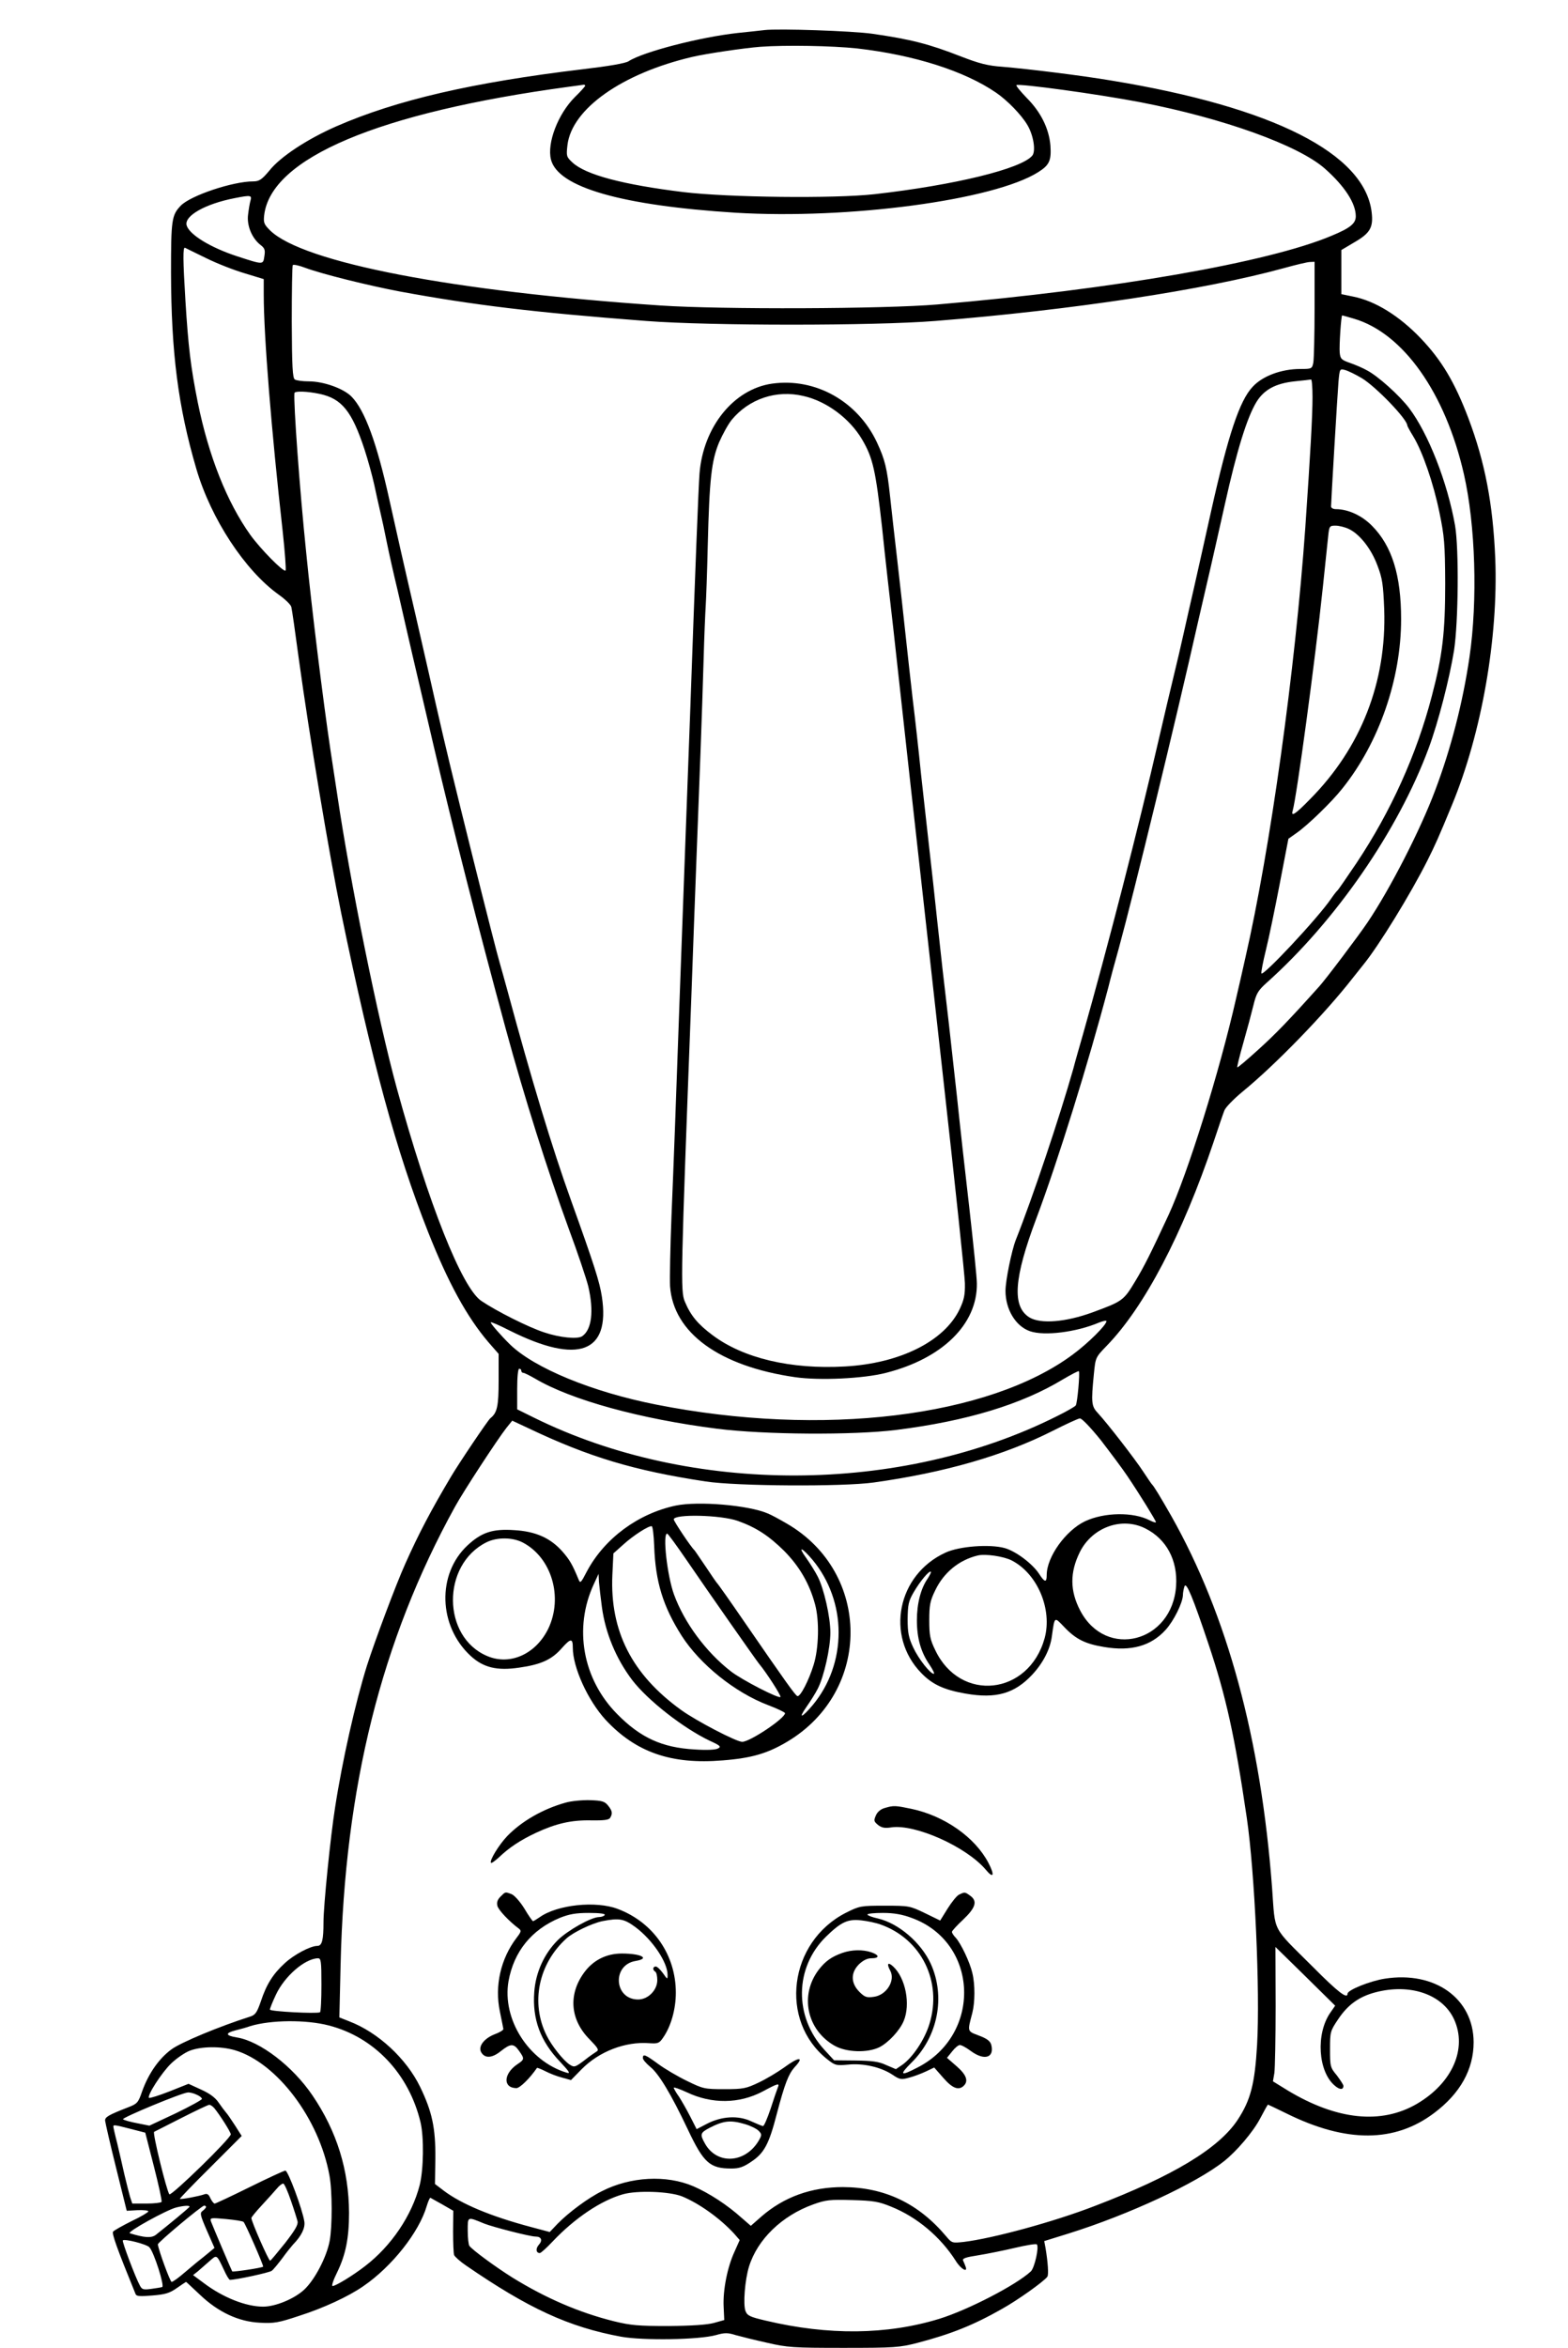 <?xml version="1.0" standalone="no"?>
<!DOCTYPE svg PUBLIC "-//W3C//DTD SVG 20010904//EN"
 "http://www.w3.org/TR/2001/REC-SVG-20010904/DTD/svg10.dtd">
<svg version="1.0" xmlns="http://www.w3.org/2000/svg"
 width="761pt" height="1139pt" viewBox="0 0 761 1139"
 preserveAspectRatio="xMidYMid meet">
<g transform="translate(0,1139) scale(0.1,-0.1)"
fill="#000000" stroke="none">
<path d="M3710 11244 c-19 -2 -78 -9 -130 -14 -183 -20 -460 -92 -529 -137
-15 -10 -96 -24 -224 -39 -533 -64 -902 -149 -1195 -277 -141 -62 -271 -147
-325 -215 -36 -43 -49 -52 -78 -52 -100 0 -305 -69 -352 -118 -44 -46 -47 -69
-47 -325 1 -387 34 -649 123 -952 71 -242 236 -493 400 -610 31 -22 59 -49 61
-60 3 -11 19 -123 36 -250 52 -379 147 -946 206 -1235 149 -722 268 -1158 421
-1545 98 -248 189 -414 294 -537 l49 -56 0 -129 c0 -125 -7 -157 -40 -183 -11
-8 -155 -222 -192 -285 -94 -158 -156 -275 -221 -421 -46 -102 -149 -378 -186
-494 -56 -179 -120 -462 -155 -690 -22 -139 -56 -474 -56 -555 0 -87 -7 -115
-30 -115 -33 0 -113 -42 -158 -84 -57 -52 -89 -103 -116 -185 -19 -55 -27 -66
-52 -74 -148 -47 -336 -125 -382 -159 -61 -45 -111 -117 -142 -203 -19 -56
-24 -61 -68 -78 -95 -37 -112 -47 -112 -64 1 -10 24 -112 53 -228 l52 -210 53
3 c28 1 52 -1 52 -6 0 -4 -36 -26 -81 -47 -44 -22 -85 -45 -90 -51 -7 -9 16
-75 109 -303 4 -11 21 -12 81 -7 62 5 84 11 119 36 23 16 44 30 45 30 1 0 31
-28 67 -62 89 -85 188 -131 291 -136 68 -4 91 0 190 33 119 38 240 94 312 144
139 95 271 262 308 389 7 23 15 41 18 40 3 -2 30 -17 59 -33 l52 -30 -1 -100
c0 -55 2 -107 5 -115 4 -8 29 -31 57 -50 304 -209 499 -299 754 -346 107 -19
378 -15 460 8 42 12 57 12 95 0 25 -7 93 -24 152 -37 99 -23 126 -25 372 -25
249 0 272 2 358 24 164 43 272 86 411 165 77 43 202 132 220 156 7 9 3 70 -9
141 l-6 32 119 37 c291 91 618 243 753 350 62 49 141 142 175 206 20 38 37 69
39 69 1 0 43 -20 92 -44 288 -142 523 -141 714 3 127 95 192 212 192 344 -1
212 -188 346 -431 308 -71 -11 -181 -55 -181 -73 0 -28 -47 8 -168 130 -202
201 -182 163 -198 381 -54 724 -217 1324 -489 1806 -52 91 -85 146 -95 155 -3
3 -21 30 -41 60 -41 63 -177 238 -220 284 -32 34 -34 50 -20 191 8 80 8 80 62
136 183 188 368 541 519 989 23 69 46 137 52 152 5 15 44 55 86 90 161 131
404 382 537 553 17 21 40 50 51 64 76 93 230 344 312 507 37 74 53 109 119
269 144 348 225 811 210 1195 -11 265 -50 468 -130 680 -67 177 -131 283 -231
388 -105 110 -222 182 -328 203 l-58 12 0 107 0 107 64 38 c76 44 92 72 83
146 -34 284 -477 509 -1262 638 -148 25 -409 57 -530 67 -72 5 -113 16 -201
50 -156 61 -243 83 -429 110 -98 14 -456 26 -525 18z m450 -89 c279 -32 522
-110 675 -215 55 -38 122 -107 151 -156 30 -50 42 -127 24 -149 -53 -64 -377
-143 -765 -187 -197 -22 -709 -16 -927 10 -294 36 -476 84 -540 144 -29 27
-30 31 -24 84 21 176 265 348 606 428 68 16 252 43 330 49 123 9 349 5 470 -8z
m-1320 -181 c0 -3 -22 -28 -50 -55 -82 -82 -136 -223 -116 -303 34 -135 343
-223 896 -258 549 -33 1254 61 1469 197 54 34 64 56 59 129 -7 83 -47 163
-115 231 -30 31 -53 59 -50 62 10 9 394 -43 602 -83 404 -78 767 -209 895
-322 96 -85 150 -168 150 -231 0 -35 -26 -57 -118 -95 -306 -129 -1057 -260
-1912 -333 -255 -22 -1050 -25 -1345 -5 -1006 68 -1734 208 -1894 364 -29 29
-33 37 -29 73 32 278 555 499 1478 624 36 5 68 9 73 10 4 0 7 -2 7 -5z m-1624
-556 c-4 -13 -9 -44 -12 -69 -7 -52 18 -114 60 -147 21 -16 24 -25 19 -55 -6
-42 -4 -42 -133 0 -128 42 -230 104 -244 149 -14 46 89 105 234 133 76 15 83
14 76 -11z m-216 -280 c52 -26 137 -59 188 -74 l92 -28 0 -75 c0 -201 37 -657
92 -1149 11 -101 17 -186 14 -190 -10 -9 -121 104 -171 173 -114 160 -202 382
-255 642 -35 175 -46 271 -60 493 -12 198 -13 263 -2 258 4 -2 50 -25 102 -50z
m5380 -247 c0 -126 -3 -243 -6 -260 -6 -30 -8 -31 -63 -31 -92 0 -184 -34
-232 -87 -63 -67 -118 -232 -200 -598 -33 -148 -71 -319 -85 -380 -14 -60 -36
-158 -49 -216 -13 -59 -35 -153 -49 -210 -14 -57 -46 -193 -71 -301 -100 -435
-250 -1016 -371 -1443 -14 -49 -35 -121 -45 -160 -67 -236 -197 -624 -279
-830 -20 -51 -50 -197 -50 -247 0 -90 49 -172 119 -196 69 -24 224 -5 335 42
20 8 36 11 36 7 0 -19 -89 -107 -162 -161 -409 -305 -1219 -403 -2023 -244
-310 61 -592 177 -710 292 -44 43 -97 104 -93 107 2 3 43 -15 92 -40 332 -166
489 -108 447 165 -11 72 -37 153 -149 465 -92 255 -194 593 -308 1015 -14 52
-32 115 -39 140 -8 25 -66 252 -129 505 -102 410 -130 526 -181 750 -7 33 -52
229 -99 435 -48 206 -105 458 -127 559 -60 271 -118 431 -183 497 -38 39 -135
74 -208 74 -29 0 -59 4 -67 9 -11 7 -14 61 -15 279 0 149 2 273 5 276 4 4 31
-2 60 -13 80 -30 306 -86 459 -115 359 -66 646 -101 1195 -143 312 -24 1104
-24 1405 0 662 53 1308 151 1690 256 58 16 115 30 128 30 l22 1 0 -229z m191
-47 c239 -70 444 -360 534 -755 56 -246 67 -612 27 -886 -32 -219 -90 -445
-167 -648 -71 -190 -218 -477 -328 -640 -43 -64 -203 -276 -234 -310 -148
-165 -213 -232 -296 -307 -54 -49 -100 -88 -102 -86 -2 2 11 55 29 118 18 63
40 145 49 182 14 58 22 72 64 110 335 299 639 739 787 1139 47 127 101 338
123 474 21 138 24 493 5 605 -37 210 -130 447 -223 570 -48 63 -152 156 -204
183 -19 11 -56 27 -82 36 -43 15 -48 20 -51 51 -3 32 7 180 12 180 1 0 27 -7
57 -16z m39 -289 c69 -42 220 -199 220 -229 0 -3 13 -27 29 -53 45 -74 98
-227 127 -369 24 -116 27 -151 28 -344 0 -238 -13 -350 -65 -547 -74 -284
-199 -560 -365 -809 -48 -71 -89 -131 -93 -134 -4 -3 -18 -21 -31 -40 -64 -94
-332 -380 -338 -362 -2 6 8 57 22 114 14 56 44 201 67 321 l42 218 41 29 c53
37 171 151 221 215 178 222 285 531 285 821 0 213 -44 355 -141 453 -49 50
-116 81 -176 81 -13 0 -23 6 -23 13 0 23 31 543 36 605 6 63 6 64 32 57 15 -4
52 -22 82 -40z m-240 -92 c0 -91 -10 -269 -35 -633 -49 -690 -170 -1560 -291
-2087 -13 -59 -33 -146 -44 -193 -82 -362 -235 -851 -329 -1055 -88 -189 -117
-247 -161 -320 -57 -95 -62 -98 -209 -152 -129 -47 -251 -57 -305 -24 -85 53
-76 189 34 481 104 277 251 749 349 1120 10 41 33 127 51 190 74 271 273 1088
386 1590 25 107 51 222 59 255 8 33 39 173 70 310 58 261 107 419 153 495 37
60 93 90 185 100 40 4 75 8 80 9 4 0 7 -38 7 -86z m-4818 16 c107 -23 156 -84
217 -269 17 -52 38 -129 47 -170 9 -41 22 -102 30 -135 8 -33 21 -94 29 -135
15 -74 36 -166 55 -245 5 -22 23 -101 40 -175 17 -74 46 -200 65 -280 19 -80
50 -215 70 -300 93 -398 216 -880 350 -1373 89 -327 202 -685 305 -967 44
-118 86 -244 95 -280 28 -120 17 -210 -29 -242 -22 -16 -110 -7 -184 18 -77
25 -232 103 -306 153 -94 63 -256 470 -410 1031 -92 336 -227 1002 -290 1430
-4 25 -18 119 -32 210 -37 249 -91 686 -118 960 -32 309 -62 727 -57 773 1 11
62 9 123 -4z m4994 -655 c53 -25 109 -96 139 -177 24 -63 28 -90 33 -213 12
-353 -113 -672 -360 -921 -72 -74 -94 -88 -84 -55 19 66 108 721 146 1082 11
107 23 219 26 248 5 50 7 52 36 52 16 0 45 -7 64 -16z m-4016 -4084 c0 -5 4
-10 10 -10 5 0 31 -13 57 -28 176 -104 512 -196 883 -243 228 -29 660 -32 869
-6 343 43 609 124 809 245 41 24 75 42 78 40 6 -6 -7 -154 -15 -166 -3 -5 -44
-29 -91 -52 -759 -381 -1775 -384 -2537 -8 l-83 41 0 98 c0 59 4 99 10 99 6 0
10 -4 10 -10z m2813 -337 c46 -60 104 -137 128 -173 62 -92 139 -217 139 -224
0 -4 -13 0 -29 8 -80 42 -221 40 -315 -4 -94 -45 -186 -173 -186 -261 0 -38
-10 -36 -37 6 -32 49 -113 110 -167 125 -73 20 -220 9 -287 -22 -234 -107
-293 -404 -118 -584 54 -56 111 -82 215 -100 148 -26 238 0 324 92 52 56 87
123 95 186 14 98 11 96 60 45 56 -59 102 -82 194 -97 131 -22 227 5 298 83 40
44 82 130 84 167 0 14 4 34 8 45 9 22 42 -59 116 -280 86 -256 128 -449 186
-843 39 -266 65 -842 50 -1103 -11 -188 -31 -267 -95 -364 -92 -138 -312 -271
-691 -416 -201 -78 -497 -158 -637 -175 -56 -6 -58 -6 -85 26 -135 161 -299
239 -502 240 -154 0 -287 -48 -397 -144 l-50 -44 -45 39 c-70 63 -158 120
-234 153 -131 56 -305 47 -444 -24 -67 -33 -161 -103 -215 -158 l-38 -40 -90
24 c-196 52 -339 112 -425 177 l-42 32 2 125 c1 148 -16 226 -74 346 -67 138
-205 265 -344 318 l-48 19 6 256 c20 861 197 1572 555 2221 41 75 206 327 249
382 l29 36 75 -35 c298 -142 516 -207 864 -260 151 -23 664 -26 815 -5 344 48
633 131 870 251 63 32 122 59 131 60 10 0 51 -43 102 -106z m216 -428 c102
-51 157 -154 149 -278 -18 -275 -340 -358 -465 -121 -51 97 -51 186 -2 285 60
120 204 172 318 114z m-649 -155 c125 -64 198 -237 160 -377 -77 -278 -410
-314 -531 -58 -25 51 -29 72 -29 145 0 73 4 94 29 145 41 86 115 147 206 169
37 9 126 -4 165 -24z m-407 -87 c-34 -48 -53 -122 -53 -203 0 -87 19 -155 62
-217 16 -24 25 -43 20 -43 -17 0 -74 72 -100 128 -22 47 -27 71 -27 137 1 70
4 87 29 130 30 52 76 108 84 100 2 -2 -5 -16 -15 -32z m1952 -2109 c-69 -102
-58 -282 22 -351 25 -22 43 -22 43 -2 0 6 -15 28 -32 51 -32 38 -33 44 -33
127 0 84 1 88 40 146 47 70 101 109 181 130 169 44 325 -10 381 -131 65 -142
-8 -309 -180 -410 -173 -101 -388 -79 -626 64 l-73 45 7 41 c3 23 6 169 6 326
l-1 285 145 -142 145 -143 -25 -36z m-4895 137 c0 -72 -3 -131 -7 -133 -18 -8
-243 4 -243 13 0 6 13 38 29 72 42 90 140 175 204 177 15 0 17 -13 17 -129z
m36 -197 c221 -57 389 -235 445 -470 17 -72 15 -228 -4 -304 -38 -148 -138
-296 -266 -394 -61 -47 -142 -96 -157 -96 -6 0 4 30 22 66 42 86 58 167 58
289 -1 208 -59 395 -177 569 -96 142 -255 264 -368 282 -55 9 -57 21 -7 34 24
6 57 15 73 21 99 30 270 32 381 3z m-456 -120 c204 -61 409 -332 459 -608 14
-75 14 -246 1 -317 -15 -79 -72 -188 -123 -236 -48 -45 -140 -83 -200 -83 -83
0 -194 44 -286 113 l-54 40 24 19 c13 11 38 33 56 49 36 32 34 33 70 -43 12
-27 25 -48 29 -48 29 0 192 35 203 44 8 6 31 34 52 62 20 28 44 57 51 65 41
42 60 81 55 112 -9 59 -79 247 -92 247 -6 0 -84 -36 -173 -80 -89 -44 -166
-80 -170 -80 -5 0 -14 12 -21 26 -8 19 -16 24 -29 19 -24 -9 -114 -26 -119
-22 -1 2 65 71 149 154 l151 151 -33 52 c-18 28 -38 57 -44 63 -6 7 -22 28
-35 47 -16 24 -43 44 -85 63 l-61 28 -93 -37 c-51 -20 -96 -34 -99 -31 -10 11
62 123 108 167 26 25 67 53 91 62 56 21 150 22 218 2z m-185 -216 c14 -6 25
-15 25 -20 0 -5 -57 -36 -127 -70 l-128 -60 -60 12 c-33 6 -63 15 -68 19 -7 7
286 129 315 130 9 1 29 -4 43 -11z m85 -65 c27 -33 80 -116 80 -127 0 -20
-289 -301 -298 -291 -13 15 -83 300 -74 303 4 2 63 32 132 67 69 35 130 64
135 64 6 1 17 -7 25 -16z m-405 -101 l70 -18 42 -164 c23 -90 40 -167 37 -172
-3 -4 -36 -8 -74 -8 l-68 0 -11 33 c-5 17 -17 66 -27 107 -9 41 -25 109 -35
152 -11 42 -19 79 -19 82 0 9 7 8 85 -12z m777 -348 c15 -43 29 -88 32 -100 4
-16 -12 -43 -60 -105 -37 -46 -69 -85 -73 -86 -6 -3 -91 190 -91 207 0 4 23
32 50 61 28 30 60 66 73 81 12 15 27 26 32 25 6 -2 22 -39 37 -83z m1898 21
c83 -34 184 -106 253 -181 l27 -31 -25 -56 c-35 -75 -57 -188 -53 -267 l3 -65
-50 -14 c-33 -9 -106 -14 -220 -15 -147 0 -183 3 -265 23 -169 42 -331 112
-493 212 -80 50 -196 135 -209 154 -4 5 -8 38 -8 73 0 71 -3 69 80 35 43 -17
222 -63 249 -63 28 0 36 -18 16 -40 -16 -18 -14 -40 5 -40 5 0 33 25 62 56
108 114 235 199 341 229 70 20 226 14 287 -10z m1015 -50 c125 -50 239 -146
313 -262 25 -41 61 -61 48 -28 -3 8 -8 21 -12 29 -4 10 14 16 73 25 43 7 123
23 178 36 55 13 103 21 107 17 12 -12 -11 -114 -29 -131 -71 -66 -305 -187
-444 -230 -254 -78 -539 -81 -842 -9 -77 18 -90 24 -99 47 -12 32 -3 149 17
215 41 132 159 247 312 302 61 22 81 24 188 21 104 -3 129 -7 190 -32z m-3405
0 c0 -4 -97 -84 -164 -137 -22 -16 -54 -14 -126 8 -16 6 178 113 225 125 36 9
65 11 65 4z m80 -1 c0 -4 -7 -12 -16 -19 -15 -10 -13 -20 20 -96 l37 -84 -24
-20 c-13 -11 -33 -27 -43 -35 -11 -8 -44 -36 -75 -62 -31 -27 -60 -48 -66 -48
-7 0 -62 149 -67 182 -1 9 213 188 225 188 5 0 9 -3 9 -6z m182 -73 c9 -8 99
-214 95 -217 -5 -6 -147 -27 -150 -23 -3 4 -91 211 -103 242 -6 18 -2 19 72
12 43 -4 82 -10 86 -14z m-457 -123 c22 -23 75 -189 62 -193 -7 -2 -31 -6 -54
-9 -37 -5 -44 -3 -54 16 -22 40 -87 213 -83 219 6 10 116 -18 129 -33z"/>
<path d="M3748 9529 c-187 -26 -335 -210 -353 -436 -5 -63 -21 -470 -45 -1148
-6 -154 -17 -458 -25 -675 -8 -217 -19 -523 -25 -680 -21 -592 -30 -833 -41
-1098 -6 -151 -9 -304 -7 -342 16 -226 239 -388 607 -441 118 -17 333 -7 441
21 275 70 444 237 441 434 0 28 -17 191 -36 361 -20 171 -47 414 -60 540 -14
127 -32 289 -40 360 -28 239 -35 299 -56 495 -11 107 -29 267 -39 355 -10 88
-28 250 -40 360 -11 110 -29 272 -40 360 -10 88 -26 230 -35 315 -9 85 -27
247 -40 360 -13 113 -29 252 -35 310 -15 140 -25 180 -64 264 -94 200 -299
314 -508 285z m151 -60 c112 -25 225 -109 285 -211 53 -90 66 -151 97 -427 15
-147 40 -365 54 -486 13 -121 52 -467 85 -770 34 -302 106 -953 161 -1445 55
-492 101 -926 102 -965 1 -57 -4 -80 -25 -125 -74 -156 -289 -264 -557 -279
-263 -15 -494 40 -643 152 -71 53 -106 95 -134 162 -22 51 -20 122 31 1470 8
220 19 524 25 675 6 151 15 388 20 525 5 138 12 340 15 450 3 110 8 225 10
255 2 30 7 163 10 295 8 321 18 410 55 499 17 39 44 88 61 109 84 102 217 147
348 116z"/>
<path d="M3279 4086 c-182 -39 -344 -158 -430 -318 -31 -60 -33 -61 -42 -38
-29 70 -42 93 -78 134 -58 65 -129 97 -234 103 -105 7 -158 -11 -226 -74 -149
-139 -142 -391 15 -536 62 -57 128 -73 236 -57 106 15 159 39 208 96 42 47 52
47 52 1 0 -96 73 -256 159 -350 147 -158 319 -218 569 -197 141 11 218 34 315
92 408 245 406 818 -3 1056 -36 21 -78 44 -94 50 -93 40 -337 61 -447 38z
m301 -74 c90 -32 151 -72 226 -146 74 -75 123 -159 150 -260 21 -78 18 -212
-7 -292 -23 -75 -65 -157 -79 -152 -10 3 -59 72 -256 358 -70 102 -130 187
-134 190 -3 3 -28 39 -55 80 -28 41 -52 77 -55 80 -16 14 -100 140 -100 149 0
27 228 22 310 -7z m-405 -122 c6 -174 43 -293 133 -435 89 -139 259 -276 420
-337 45 -17 82 -35 82 -39 0 -25 -170 -139 -208 -139 -28 0 -224 102 -297 155
-238 172 -345 382 -333 654 l5 105 47 42 c48 44 124 93 139 90 5 -1 10 -44 12
-96z m157 -68 c110 -161 335 -482 351 -502 39 -47 107 -154 105 -162 -4 -12
-187 82 -241 124 -121 94 -226 236 -276 373 -33 91 -56 296 -33 295 4 0 46
-58 94 -128z m-795 85 c140 -73 197 -265 124 -418 -60 -123 -185 -180 -296
-133 -220 92 -223 443 -4 552 50 25 126 25 176 -1z m1408 -86 c80 -97 125
-222 125 -350 0 -131 -44 -254 -125 -352 -53 -63 -73 -70 -32 -11 19 27 45 68
56 90 30 59 61 196 61 272 0 76 -31 212 -61 271 -11 22 -37 64 -57 92 -43 60
-20 51 33 -12z m-1024 -226 c17 -127 69 -252 147 -355 75 -98 247 -233 377
-295 51 -23 56 -29 40 -37 -11 -7 -56 -9 -114 -5 -158 9 -263 57 -376 172
-167 169 -212 417 -113 630 l23 50 2 -40 c2 -22 8 -76 14 -120z"/>
<path d="M2745 2645 c-111 -31 -213 -90 -283 -162 -41 -43 -88 -120 -79 -130
3 -3 20 10 39 27 48 46 103 83 180 119 97 45 171 62 267 60 61 -1 86 2 92 12
13 21 11 34 -10 60 -16 20 -29 24 -87 26 -38 1 -91 -4 -119 -12z"/>
<path d="M4294 2619 c-19 -5 -36 -19 -43 -36 -11 -25 -10 -29 10 -46 18 -14
33 -17 65 -12 116 17 364 -94 458 -205 38 -46 45 -28 13 33 -65 124 -213 228
-374 262 -77 16 -86 17 -129 4z"/>
<path d="M2429 2189 c-15 -15 -19 -28 -15 -45 6 -21 57 -75 104 -110 13 -10
12 -15 -11 -45 -77 -101 -107 -233 -81 -357 9 -42 16 -81 17 -85 1 -5 -18 -17
-43 -26 -53 -21 -81 -61 -64 -88 18 -30 53 -27 94 6 48 38 63 39 89 2 27 -38
27 -42 -8 -65 -68 -46 -71 -115 -5 -116 17 0 65 47 100 98 1 2 19 -5 41 -16
21 -11 57 -25 81 -31 l43 -12 52 53 c85 86 212 135 328 126 43 -3 49 0 68 28
38 55 61 138 61 217 0 183 -109 341 -281 406 -106 41 -295 21 -380 -40 -15
-10 -29 -19 -32 -19 -3 0 -22 27 -42 61 -21 34 -48 64 -62 70 -32 12 -30 12
-54 -12z m506 -89 c-3 -5 -15 -10 -27 -10 -38 0 -152 -64 -201 -112 -66 -66
-107 -156 -114 -251 -10 -132 29 -239 126 -340 45 -48 51 -58 31 -52 -185 56
-314 260 -282 444 26 144 112 250 249 307 45 18 77 24 141 24 53 0 81 -4 77
-10z m149 -59 c82 -61 156 -170 156 -232 0 -23 -1 -22 -22 8 -13 18 -29 33
-35 33 -15 0 -17 -16 -3 -25 6 -3 10 -22 10 -41 0 -49 -45 -94 -93 -94 -117 0
-128 168 -12 187 72 12 27 36 -67 36 -76 0 -141 -33 -185 -95 -76 -106 -65
-228 29 -322 39 -40 46 -51 34 -58 -8 -5 -36 -24 -61 -44 -44 -33 -48 -34 -70
-20 -31 20 -88 92 -112 141 -79 158 -40 349 97 472 34 30 122 72 173 83 83 16
105 12 161 -29z"/>
<path d="M4655 2199 c-11 -5 -36 -36 -56 -68 l-36 -58 -74 36 c-73 35 -76 36
-195 36 -117 0 -122 -1 -188 -34 -278 -141 -327 -524 -91 -711 38 -30 43 -31
100 -26 74 8 160 -12 215 -48 37 -25 44 -26 83 -15 23 6 60 20 81 30 l40 19
44 -50 c44 -51 75 -63 100 -38 23 23 12 53 -35 94 l-47 41 25 31 c13 17 30 31
37 31 7 1 31 -12 54 -29 65 -48 115 -33 99 30 -5 18 -20 30 -60 45 -58 22 -56
18 -32 110 13 51 14 137 0 194 -12 52 -55 142 -80 170 -11 11 -19 24 -19 29 0
5 25 32 55 60 61 58 70 90 33 116 -25 18 -26 18 -53 5z m-231 -113 c327 -118
344 -567 27 -727 -81 -42 -88 -36 -28 24 129 126 167 321 94 481 -47 102 -155
195 -256 219 -28 6 -51 15 -51 19 0 5 34 8 75 8 53 0 93 -7 139 -24z m-151
-32 c199 -70 301 -277 238 -482 -23 -76 -81 -163 -132 -199 l-31 -21 -47 20
c-36 17 -68 21 -150 22 l-103 1 -47 51 c-148 161 -145 399 8 549 73 71 105 86
170 79 29 -3 72 -12 94 -20z"/>
<path d="M4088 1916 c-53 -19 -82 -40 -114 -81 -94 -123 -59 -292 76 -369 58
-33 161 -36 219 -7 44 23 98 81 117 127 34 81 9 208 -51 264 -26 24 -33 14
-14 -21 25 -48 -19 -118 -80 -126 -35 -5 -44 -2 -71 25 -41 42 -42 92 -1 133
20 19 40 29 60 29 40 0 40 15 0 29 -42 14 -95 13 -141 -3z"/>
<path d="M3120 1406 c0 -8 16 -26 35 -42 42 -33 102 -133 183 -304 77 -163
107 -190 212 -190 37 0 58 7 96 33 62 41 86 84 124 232 39 148 57 193 86 226
50 53 22 53 -52 -2 -31 -22 -86 -55 -122 -72 -61 -29 -75 -32 -167 -32 -96 0
-103 2 -179 39 -44 21 -107 58 -140 82 -64 47 -76 52 -76 30z m655 -143 c-4
-10 -20 -56 -35 -103 -16 -47 -32 -85 -37 -84 -4 0 -30 11 -57 23 -63 30 -145
25 -217 -13 l-48 -25 -31 61 c-17 33 -42 77 -55 97 -14 19 -25 39 -25 43 0 4
28 -6 63 -22 122 -58 254 -56 367 3 76 41 85 43 75 20z m-158 -178 c27 -8 57
-23 66 -33 15 -16 15 -20 -2 -49 -66 -108 -201 -115 -259 -13 -26 46 -24 53
21 77 70 36 103 39 174 18z"/>
</g>
</svg>
